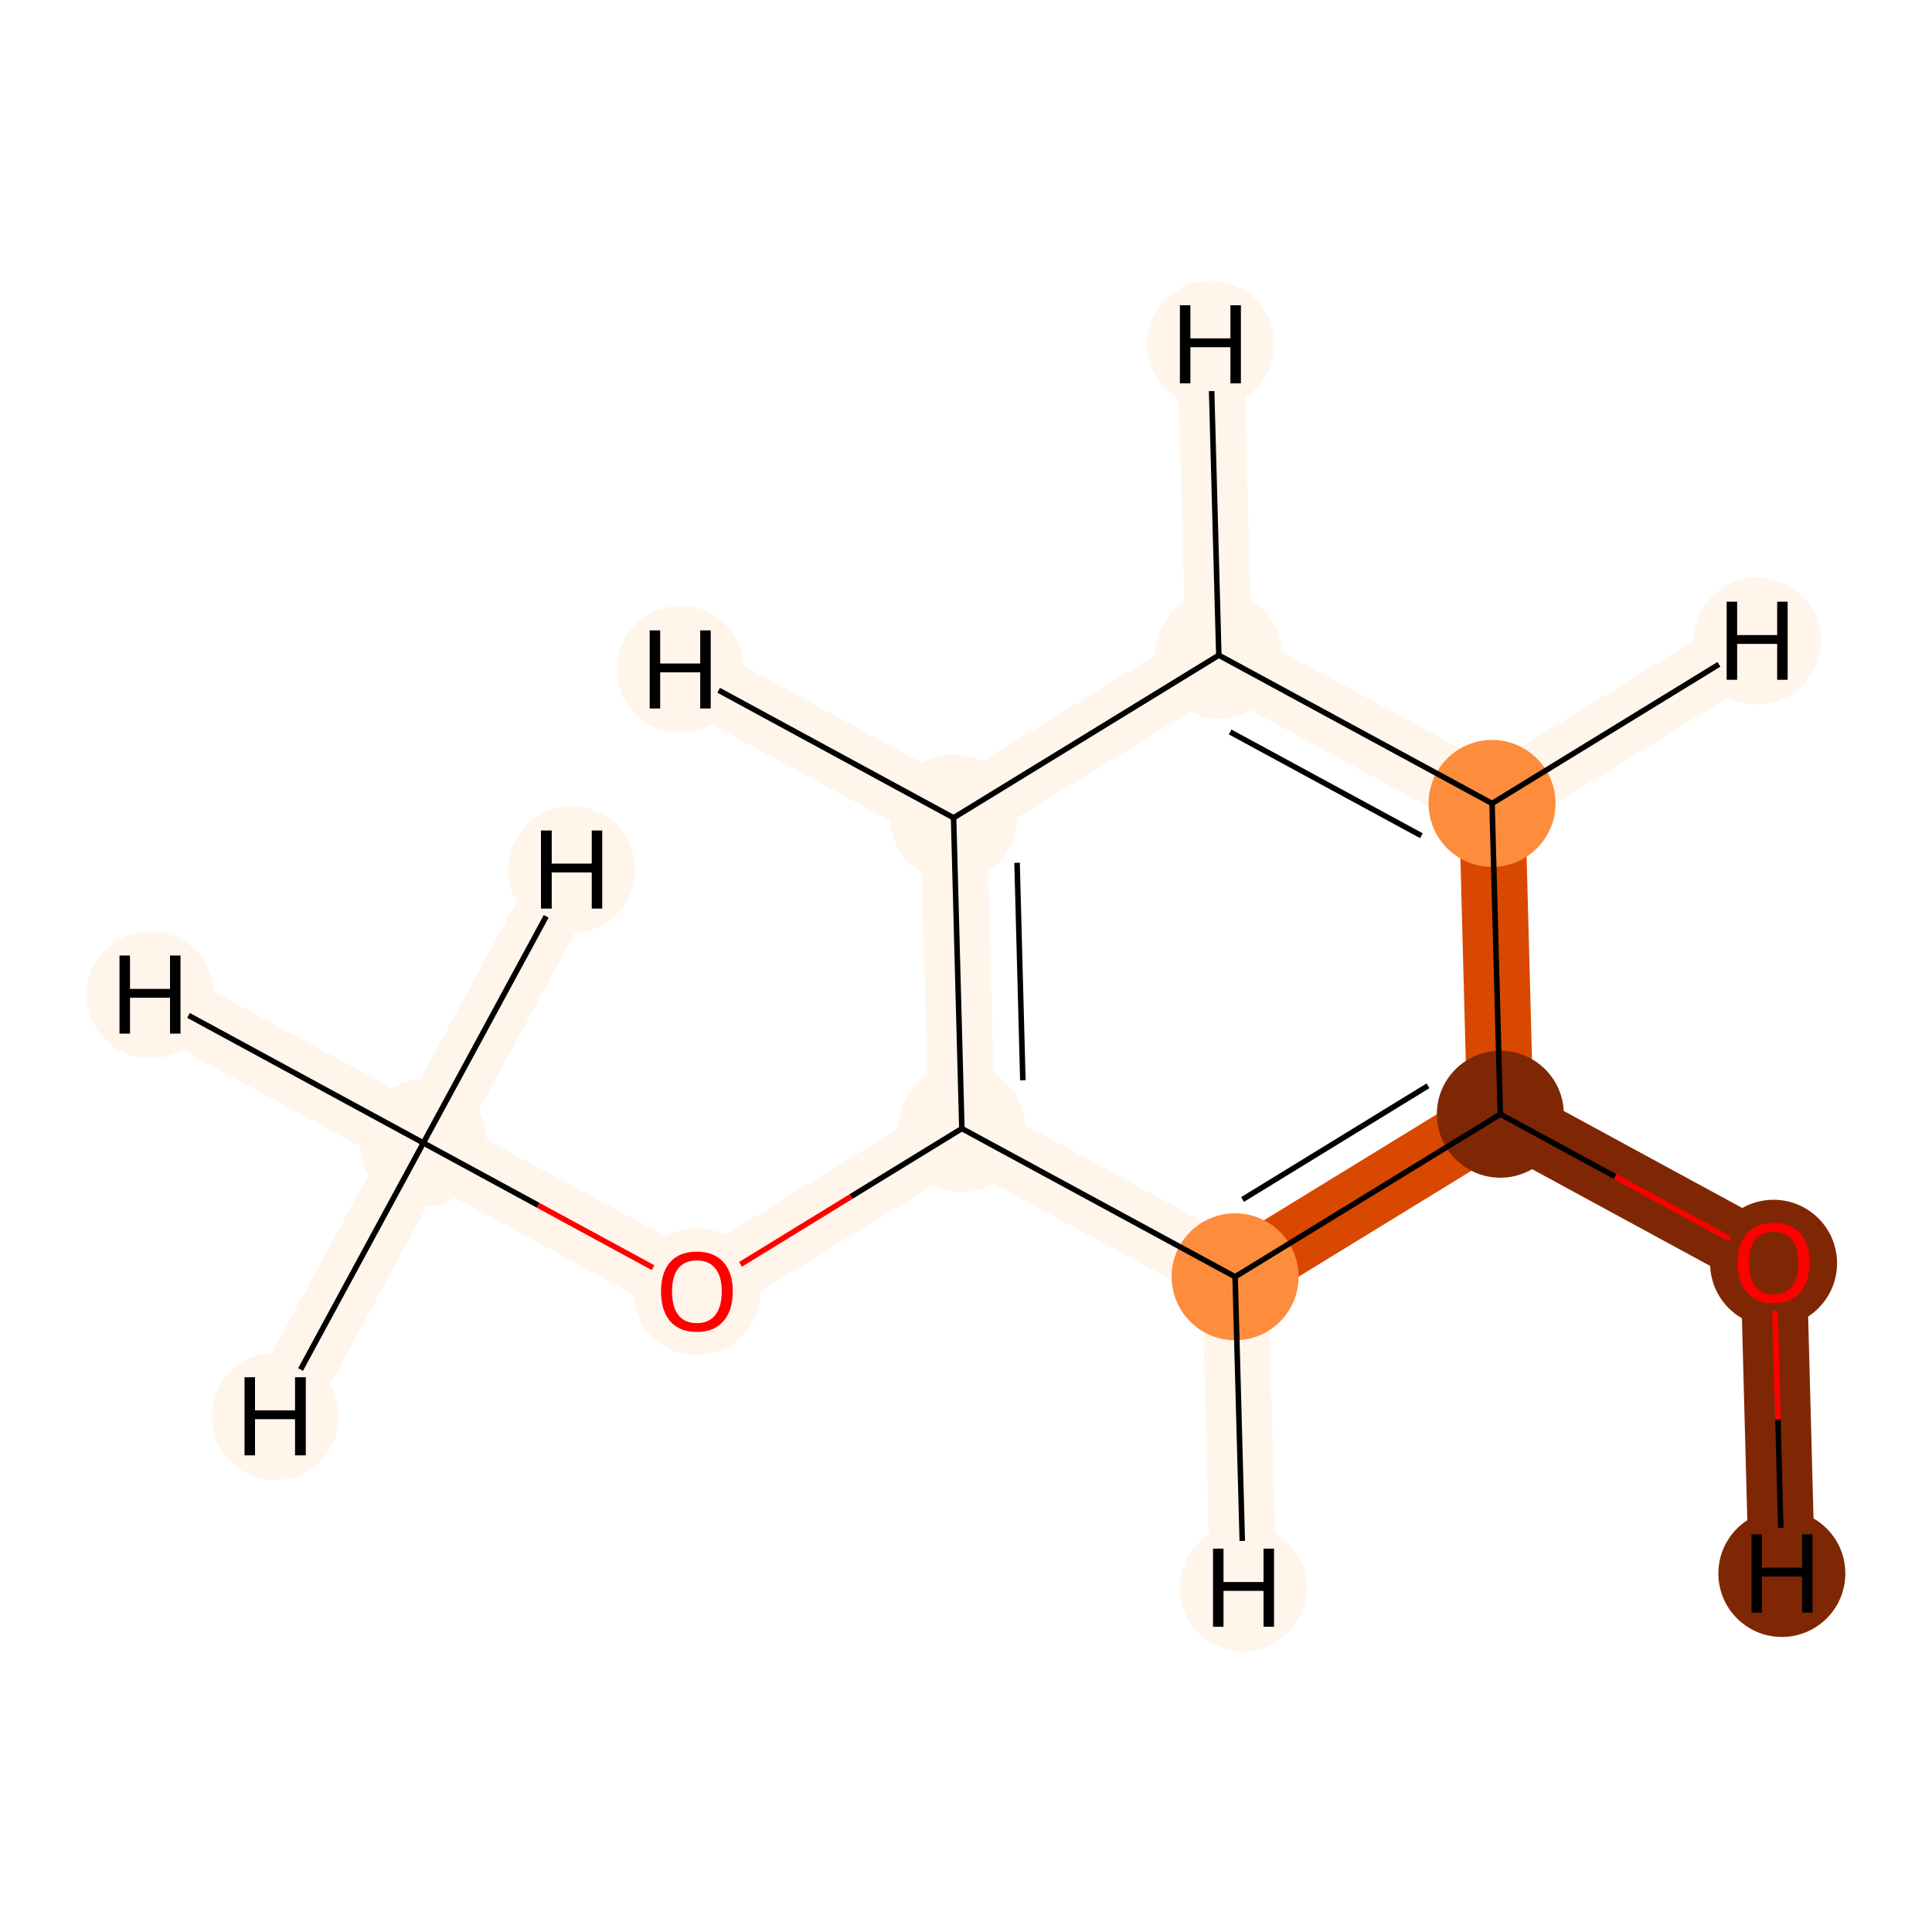<?xml version='1.0' encoding='iso-8859-1'?>
<svg version='1.1' baseProfile='full'
              xmlns='http://www.w3.org/2000/svg'
                      xmlns:rdkit='http://www.rdkit.org/xml'
                      xmlns:xlink='http://www.w3.org/1999/xlink'
                  xml:space='preserve'
width='700px' height='700px' viewBox='0 0 700 700'>
<!-- END OF HEADER -->
<rect style='opacity:1.0;fill:#FFFFFF;stroke:none' width='700.0' height='700.0' x='0.0' y='0.0'> </rect>
<path d='M 153.4,414.1 L 252.5,467.8' style='fill:none;fill-rule:evenodd;stroke:#FFF5EB;stroke-width:24.0px;stroke-linecap:butt;stroke-linejoin:miter;stroke-opacity:1' />
<path d='M 153.4,414.1 L 54.4,360.4' style='fill:none;fill-rule:evenodd;stroke:#FFF5EB;stroke-width:24.0px;stroke-linecap:butt;stroke-linejoin:miter;stroke-opacity:1' />
<path d='M 153.4,414.1 L 99.7,513.2' style='fill:none;fill-rule:evenodd;stroke:#FFF5EB;stroke-width:24.0px;stroke-linecap:butt;stroke-linejoin:miter;stroke-opacity:1' />
<path d='M 153.4,414.1 L 207.1,315.1' style='fill:none;fill-rule:evenodd;stroke:#FFF5EB;stroke-width:24.0px;stroke-linecap:butt;stroke-linejoin:miter;stroke-opacity:1' />
<path d='M 252.5,467.8 L 348.5,408.9' style='fill:none;fill-rule:evenodd;stroke:#FFF5EB;stroke-width:24.0px;stroke-linecap:butt;stroke-linejoin:miter;stroke-opacity:1' />
<path d='M 348.5,408.9 L 345.5,296.3' style='fill:none;fill-rule:evenodd;stroke:#FFF5EB;stroke-width:24.0px;stroke-linecap:butt;stroke-linejoin:miter;stroke-opacity:1' />
<path d='M 348.5,408.9 L 447.5,462.6' style='fill:none;fill-rule:evenodd;stroke:#FFF5EB;stroke-width:24.0px;stroke-linecap:butt;stroke-linejoin:miter;stroke-opacity:1' />
<path d='M 345.5,296.3 L 441.6,237.4' style='fill:none;fill-rule:evenodd;stroke:#FFF5EB;stroke-width:24.0px;stroke-linecap:butt;stroke-linejoin:miter;stroke-opacity:1' />
<path d='M 345.5,296.3 L 246.5,242.5' style='fill:none;fill-rule:evenodd;stroke:#FFF5EB;stroke-width:24.0px;stroke-linecap:butt;stroke-linejoin:miter;stroke-opacity:1' />
<path d='M 441.6,237.4 L 540.6,291.1' style='fill:none;fill-rule:evenodd;stroke:#FFF5EB;stroke-width:24.0px;stroke-linecap:butt;stroke-linejoin:miter;stroke-opacity:1' />
<path d='M 441.6,237.4 L 438.6,124.7' style='fill:none;fill-rule:evenodd;stroke:#FFF5EB;stroke-width:24.0px;stroke-linecap:butt;stroke-linejoin:miter;stroke-opacity:1' />
<path d='M 540.6,291.1 L 543.6,403.7' style='fill:none;fill-rule:evenodd;stroke:#D94801;stroke-width:24.0px;stroke-linecap:butt;stroke-linejoin:miter;stroke-opacity:1' />
<path d='M 540.6,291.1 L 636.7,232.2' style='fill:none;fill-rule:evenodd;stroke:#FFF5EB;stroke-width:24.0px;stroke-linecap:butt;stroke-linejoin:miter;stroke-opacity:1' />
<path d='M 543.6,403.7 L 447.5,462.6' style='fill:none;fill-rule:evenodd;stroke:#D94801;stroke-width:24.0px;stroke-linecap:butt;stroke-linejoin:miter;stroke-opacity:1' />
<path d='M 543.6,403.7 L 642.6,457.5' style='fill:none;fill-rule:evenodd;stroke:#7F2704;stroke-width:24.0px;stroke-linecap:butt;stroke-linejoin:miter;stroke-opacity:1' />
<path d='M 447.5,462.6 L 450.5,575.3' style='fill:none;fill-rule:evenodd;stroke:#FFF5EB;stroke-width:24.0px;stroke-linecap:butt;stroke-linejoin:miter;stroke-opacity:1' />
<path d='M 642.6,457.5 L 645.6,570.1' style='fill:none;fill-rule:evenodd;stroke:#7F2704;stroke-width:24.0px;stroke-linecap:butt;stroke-linejoin:miter;stroke-opacity:1' />
<ellipse cx='153.4' cy='414.1' rx='22.5' ry='22.5'  style='fill:#FFF5EB;fill-rule:evenodd;stroke:#FFF5EB;stroke-width:1.0px;stroke-linecap:butt;stroke-linejoin:miter;stroke-opacity:1' />
<ellipse cx='252.5' cy='468.0' rx='22.5' ry='22.5'  style='fill:#FFF5EB;fill-rule:evenodd;stroke:#FFF5EB;stroke-width:1.0px;stroke-linecap:butt;stroke-linejoin:miter;stroke-opacity:1' />
<ellipse cx='348.5' cy='408.9' rx='22.5' ry='22.5'  style='fill:#FFF5EB;fill-rule:evenodd;stroke:#FFF5EB;stroke-width:1.0px;stroke-linecap:butt;stroke-linejoin:miter;stroke-opacity:1' />
<ellipse cx='345.5' cy='296.3' rx='22.5' ry='22.5'  style='fill:#FFF5EB;fill-rule:evenodd;stroke:#FFF5EB;stroke-width:1.0px;stroke-linecap:butt;stroke-linejoin:miter;stroke-opacity:1' />
<ellipse cx='441.6' cy='237.4' rx='22.5' ry='22.5'  style='fill:#FFF5EB;fill-rule:evenodd;stroke:#FFF5EB;stroke-width:1.0px;stroke-linecap:butt;stroke-linejoin:miter;stroke-opacity:1' />
<ellipse cx='540.6' cy='291.1' rx='22.5' ry='22.5'  style='fill:#FD8D3C;fill-rule:evenodd;stroke:#FD8D3C;stroke-width:1.0px;stroke-linecap:butt;stroke-linejoin:miter;stroke-opacity:1' />
<ellipse cx='543.6' cy='403.7' rx='22.5' ry='22.5'  style='fill:#7F2704;fill-rule:evenodd;stroke:#7F2704;stroke-width:1.0px;stroke-linecap:butt;stroke-linejoin:miter;stroke-opacity:1' />
<ellipse cx='447.5' cy='462.6' rx='22.5' ry='22.5'  style='fill:#FD8D3C;fill-rule:evenodd;stroke:#FD8D3C;stroke-width:1.0px;stroke-linecap:butt;stroke-linejoin:miter;stroke-opacity:1' />
<ellipse cx='642.6' cy='457.7' rx='22.5' ry='22.5'  style='fill:#7F2704;fill-rule:evenodd;stroke:#7F2704;stroke-width:1.0px;stroke-linecap:butt;stroke-linejoin:miter;stroke-opacity:1' />
<ellipse cx='54.4' cy='360.4' rx='22.5' ry='22.5'  style='fill:#FFF5EB;fill-rule:evenodd;stroke:#FFF5EB;stroke-width:1.0px;stroke-linecap:butt;stroke-linejoin:miter;stroke-opacity:1' />
<ellipse cx='99.7' cy='513.2' rx='22.5' ry='22.5'  style='fill:#FFF5EB;fill-rule:evenodd;stroke:#FFF5EB;stroke-width:1.0px;stroke-linecap:butt;stroke-linejoin:miter;stroke-opacity:1' />
<ellipse cx='207.1' cy='315.1' rx='22.5' ry='22.5'  style='fill:#FFF5EB;fill-rule:evenodd;stroke:#FFF5EB;stroke-width:1.0px;stroke-linecap:butt;stroke-linejoin:miter;stroke-opacity:1' />
<ellipse cx='246.5' cy='242.5' rx='22.5' ry='22.5'  style='fill:#FFF5EB;fill-rule:evenodd;stroke:#FFF5EB;stroke-width:1.0px;stroke-linecap:butt;stroke-linejoin:miter;stroke-opacity:1' />
<ellipse cx='438.6' cy='124.7' rx='22.5' ry='22.5'  style='fill:#FFF5EB;fill-rule:evenodd;stroke:#FFF5EB;stroke-width:1.0px;stroke-linecap:butt;stroke-linejoin:miter;stroke-opacity:1' />
<ellipse cx='636.7' cy='232.2' rx='22.5' ry='22.5'  style='fill:#FFF5EB;fill-rule:evenodd;stroke:#FFF5EB;stroke-width:1.0px;stroke-linecap:butt;stroke-linejoin:miter;stroke-opacity:1' />
<ellipse cx='450.5' cy='575.3' rx='22.5' ry='22.5'  style='fill:#FFF5EB;fill-rule:evenodd;stroke:#FFF5EB;stroke-width:1.0px;stroke-linecap:butt;stroke-linejoin:miter;stroke-opacity:1' />
<ellipse cx='645.6' cy='570.1' rx='22.5' ry='22.5'  style='fill:#7F2704;fill-rule:evenodd;stroke:#7F2704;stroke-width:1.0px;stroke-linecap:butt;stroke-linejoin:miter;stroke-opacity:1' />
<path class='bond-0 atom-0 atom-1' d='M 153.4,414.1 L 195.0,436.7' style='fill:none;fill-rule:evenodd;stroke:#000000;stroke-width:2.0px;stroke-linecap:butt;stroke-linejoin:miter;stroke-opacity:1' />
<path class='bond-0 atom-0 atom-1' d='M 195.0,436.7 L 236.6,459.3' style='fill:none;fill-rule:evenodd;stroke:#FF0000;stroke-width:2.0px;stroke-linecap:butt;stroke-linejoin:miter;stroke-opacity:1' />
<path class='bond-9 atom-0 atom-9' d='M 153.4,414.1 L 68.3,367.9' style='fill:none;fill-rule:evenodd;stroke:#000000;stroke-width:2.0px;stroke-linecap:butt;stroke-linejoin:miter;stroke-opacity:1' />
<path class='bond-10 atom-0 atom-10' d='M 153.4,414.1 L 108.9,496.2' style='fill:none;fill-rule:evenodd;stroke:#000000;stroke-width:2.0px;stroke-linecap:butt;stroke-linejoin:miter;stroke-opacity:1' />
<path class='bond-11 atom-0 atom-11' d='M 153.4,414.1 L 197.9,332.0' style='fill:none;fill-rule:evenodd;stroke:#000000;stroke-width:2.0px;stroke-linecap:butt;stroke-linejoin:miter;stroke-opacity:1' />
<path class='bond-1 atom-1 atom-2' d='M 268.3,458.1 L 308.4,433.5' style='fill:none;fill-rule:evenodd;stroke:#FF0000;stroke-width:2.0px;stroke-linecap:butt;stroke-linejoin:miter;stroke-opacity:1' />
<path class='bond-1 atom-1 atom-2' d='M 308.4,433.5 L 348.5,408.9' style='fill:none;fill-rule:evenodd;stroke:#000000;stroke-width:2.0px;stroke-linecap:butt;stroke-linejoin:miter;stroke-opacity:1' />
<path class='bond-2 atom-2 atom-3' d='M 348.5,408.9 L 345.5,296.3' style='fill:none;fill-rule:evenodd;stroke:#000000;stroke-width:2.0px;stroke-linecap:butt;stroke-linejoin:miter;stroke-opacity:1' />
<path class='bond-2 atom-2 atom-3' d='M 370.6,391.4 L 368.5,312.6' style='fill:none;fill-rule:evenodd;stroke:#000000;stroke-width:2.0px;stroke-linecap:butt;stroke-linejoin:miter;stroke-opacity:1' />
<path class='bond-8 atom-7 atom-2' d='M 447.5,462.6 L 348.5,408.9' style='fill:none;fill-rule:evenodd;stroke:#000000;stroke-width:2.0px;stroke-linecap:butt;stroke-linejoin:miter;stroke-opacity:1' />
<path class='bond-3 atom-3 atom-4' d='M 345.5,296.3 L 441.6,237.4' style='fill:none;fill-rule:evenodd;stroke:#000000;stroke-width:2.0px;stroke-linecap:butt;stroke-linejoin:miter;stroke-opacity:1' />
<path class='bond-12 atom-3 atom-12' d='M 345.5,296.3 L 260.4,250.1' style='fill:none;fill-rule:evenodd;stroke:#000000;stroke-width:2.0px;stroke-linecap:butt;stroke-linejoin:miter;stroke-opacity:1' />
<path class='bond-4 atom-4 atom-5' d='M 441.6,237.4 L 540.6,291.1' style='fill:none;fill-rule:evenodd;stroke:#000000;stroke-width:2.0px;stroke-linecap:butt;stroke-linejoin:miter;stroke-opacity:1' />
<path class='bond-4 atom-4 atom-5' d='M 445.7,265.2 L 515.0,302.8' style='fill:none;fill-rule:evenodd;stroke:#000000;stroke-width:2.0px;stroke-linecap:butt;stroke-linejoin:miter;stroke-opacity:1' />
<path class='bond-13 atom-4 atom-13' d='M 441.6,237.4 L 439.0,141.7' style='fill:none;fill-rule:evenodd;stroke:#000000;stroke-width:2.0px;stroke-linecap:butt;stroke-linejoin:miter;stroke-opacity:1' />
<path class='bond-5 atom-5 atom-6' d='M 540.6,291.1 L 543.6,403.7' style='fill:none;fill-rule:evenodd;stroke:#000000;stroke-width:2.0px;stroke-linecap:butt;stroke-linejoin:miter;stroke-opacity:1' />
<path class='bond-14 atom-5 atom-14' d='M 540.6,291.1 L 622.8,240.7' style='fill:none;fill-rule:evenodd;stroke:#000000;stroke-width:2.0px;stroke-linecap:butt;stroke-linejoin:miter;stroke-opacity:1' />
<path class='bond-6 atom-6 atom-7' d='M 543.6,403.7 L 447.5,462.6' style='fill:none;fill-rule:evenodd;stroke:#000000;stroke-width:2.0px;stroke-linecap:butt;stroke-linejoin:miter;stroke-opacity:1' />
<path class='bond-6 atom-6 atom-7' d='M 517.4,393.4 L 450.2,434.6' style='fill:none;fill-rule:evenodd;stroke:#000000;stroke-width:2.0px;stroke-linecap:butt;stroke-linejoin:miter;stroke-opacity:1' />
<path class='bond-7 atom-6 atom-8' d='M 543.6,403.7 L 585.2,426.3' style='fill:none;fill-rule:evenodd;stroke:#000000;stroke-width:2.0px;stroke-linecap:butt;stroke-linejoin:miter;stroke-opacity:1' />
<path class='bond-7 atom-6 atom-8' d='M 585.2,426.3 L 626.8,448.9' style='fill:none;fill-rule:evenodd;stroke:#FF0000;stroke-width:2.0px;stroke-linecap:butt;stroke-linejoin:miter;stroke-opacity:1' />
<path class='bond-15 atom-7 atom-15' d='M 447.5,462.6 L 450.1,558.3' style='fill:none;fill-rule:evenodd;stroke:#000000;stroke-width:2.0px;stroke-linecap:butt;stroke-linejoin:miter;stroke-opacity:1' />
<path class='bond-16 atom-8 atom-16' d='M 643.1,475.0 L 644.2,514.3' style='fill:none;fill-rule:evenodd;stroke:#FF0000;stroke-width:2.0px;stroke-linecap:butt;stroke-linejoin:miter;stroke-opacity:1' />
<path class='bond-16 atom-8 atom-16' d='M 644.2,514.3 L 645.2,553.6' style='fill:none;fill-rule:evenodd;stroke:#000000;stroke-width:2.0px;stroke-linecap:butt;stroke-linejoin:miter;stroke-opacity:1' />
<path  class='atom-1' d='M 239.5 467.9
Q 239.5 461.1, 242.8 457.3
Q 246.2 453.5, 252.5 453.5
Q 258.7 453.5, 262.1 457.3
Q 265.5 461.1, 265.5 467.9
Q 265.5 474.8, 262.1 478.7
Q 258.7 482.6, 252.5 482.6
Q 246.2 482.6, 242.8 478.7
Q 239.5 474.8, 239.5 467.9
M 252.5 479.4
Q 256.8 479.4, 259.1 476.5
Q 261.5 473.6, 261.5 467.9
Q 261.5 462.3, 259.1 459.5
Q 256.8 456.7, 252.5 456.7
Q 248.1 456.7, 245.8 459.5
Q 243.5 462.3, 243.5 467.9
Q 243.5 473.6, 245.8 476.5
Q 248.1 479.4, 252.5 479.4
' fill='#FF0000'/>
<path  class='atom-8' d='M 629.6 457.5
Q 629.6 450.7, 633.0 446.9
Q 636.4 443.1, 642.6 443.1
Q 648.9 443.1, 652.3 446.9
Q 655.6 450.7, 655.6 457.5
Q 655.6 464.4, 652.2 468.3
Q 648.8 472.2, 642.6 472.2
Q 636.4 472.2, 633.0 468.3
Q 629.6 464.5, 629.6 457.5
M 642.6 469.0
Q 647.0 469.0, 649.3 466.1
Q 651.6 463.2, 651.6 457.5
Q 651.6 452.0, 649.3 449.2
Q 647.0 446.3, 642.6 446.3
Q 638.3 446.3, 636.0 449.1
Q 633.6 451.9, 633.6 457.5
Q 633.6 463.3, 636.0 466.1
Q 638.3 469.0, 642.6 469.0
' fill='#FF0000'/>
<path  class='atom-9' d='M 43.3 346.2
L 47.1 346.2
L 47.1 358.3
L 61.6 358.3
L 61.6 346.2
L 65.4 346.2
L 65.4 374.5
L 61.6 374.5
L 61.6 361.5
L 47.1 361.5
L 47.1 374.5
L 43.3 374.5
L 43.3 346.2
' fill='#000000'/>
<path  class='atom-10' d='M 88.6 499.0
L 92.4 499.0
L 92.4 511.0
L 106.9 511.0
L 106.9 499.0
L 110.8 499.0
L 110.8 527.3
L 106.9 527.3
L 106.9 514.2
L 92.4 514.2
L 92.4 527.3
L 88.6 527.3
L 88.6 499.0
' fill='#000000'/>
<path  class='atom-11' d='M 196.0 300.9
L 199.9 300.9
L 199.9 312.9
L 214.4 312.9
L 214.4 300.9
L 218.2 300.9
L 218.2 329.2
L 214.4 329.2
L 214.4 316.1
L 199.9 316.1
L 199.9 329.2
L 196.0 329.2
L 196.0 300.9
' fill='#000000'/>
<path  class='atom-12' d='M 235.4 228.4
L 239.2 228.4
L 239.2 240.4
L 253.7 240.4
L 253.7 228.4
L 257.5 228.4
L 257.5 256.7
L 253.7 256.7
L 253.7 243.6
L 239.2 243.6
L 239.2 256.7
L 235.4 256.7
L 235.4 228.4
' fill='#000000'/>
<path  class='atom-13' d='M 427.5 110.6
L 431.3 110.6
L 431.3 122.6
L 445.8 122.6
L 445.8 110.6
L 449.6 110.6
L 449.6 138.9
L 445.8 138.9
L 445.8 125.8
L 431.3 125.8
L 431.3 138.9
L 427.5 138.9
L 427.5 110.6
' fill='#000000'/>
<path  class='atom-14' d='M 625.6 218.0
L 629.4 218.0
L 629.4 230.1
L 643.9 230.1
L 643.9 218.0
L 647.7 218.0
L 647.7 246.3
L 643.9 246.3
L 643.9 233.3
L 629.4 233.3
L 629.4 246.3
L 625.6 246.3
L 625.6 218.0
' fill='#000000'/>
<path  class='atom-15' d='M 439.5 561.1
L 443.3 561.1
L 443.3 573.2
L 457.8 573.2
L 457.8 561.1
L 461.6 561.1
L 461.6 589.4
L 457.8 589.4
L 457.8 576.4
L 443.3 576.4
L 443.3 589.4
L 439.5 589.4
L 439.5 561.1
' fill='#000000'/>
<path  class='atom-16' d='M 634.6 555.9
L 638.4 555.9
L 638.4 568.0
L 652.9 568.0
L 652.9 555.9
L 656.7 555.9
L 656.7 584.3
L 652.9 584.3
L 652.9 571.2
L 638.4 571.2
L 638.4 584.3
L 634.6 584.3
L 634.6 555.9
' fill='#000000'/>
</svg>
